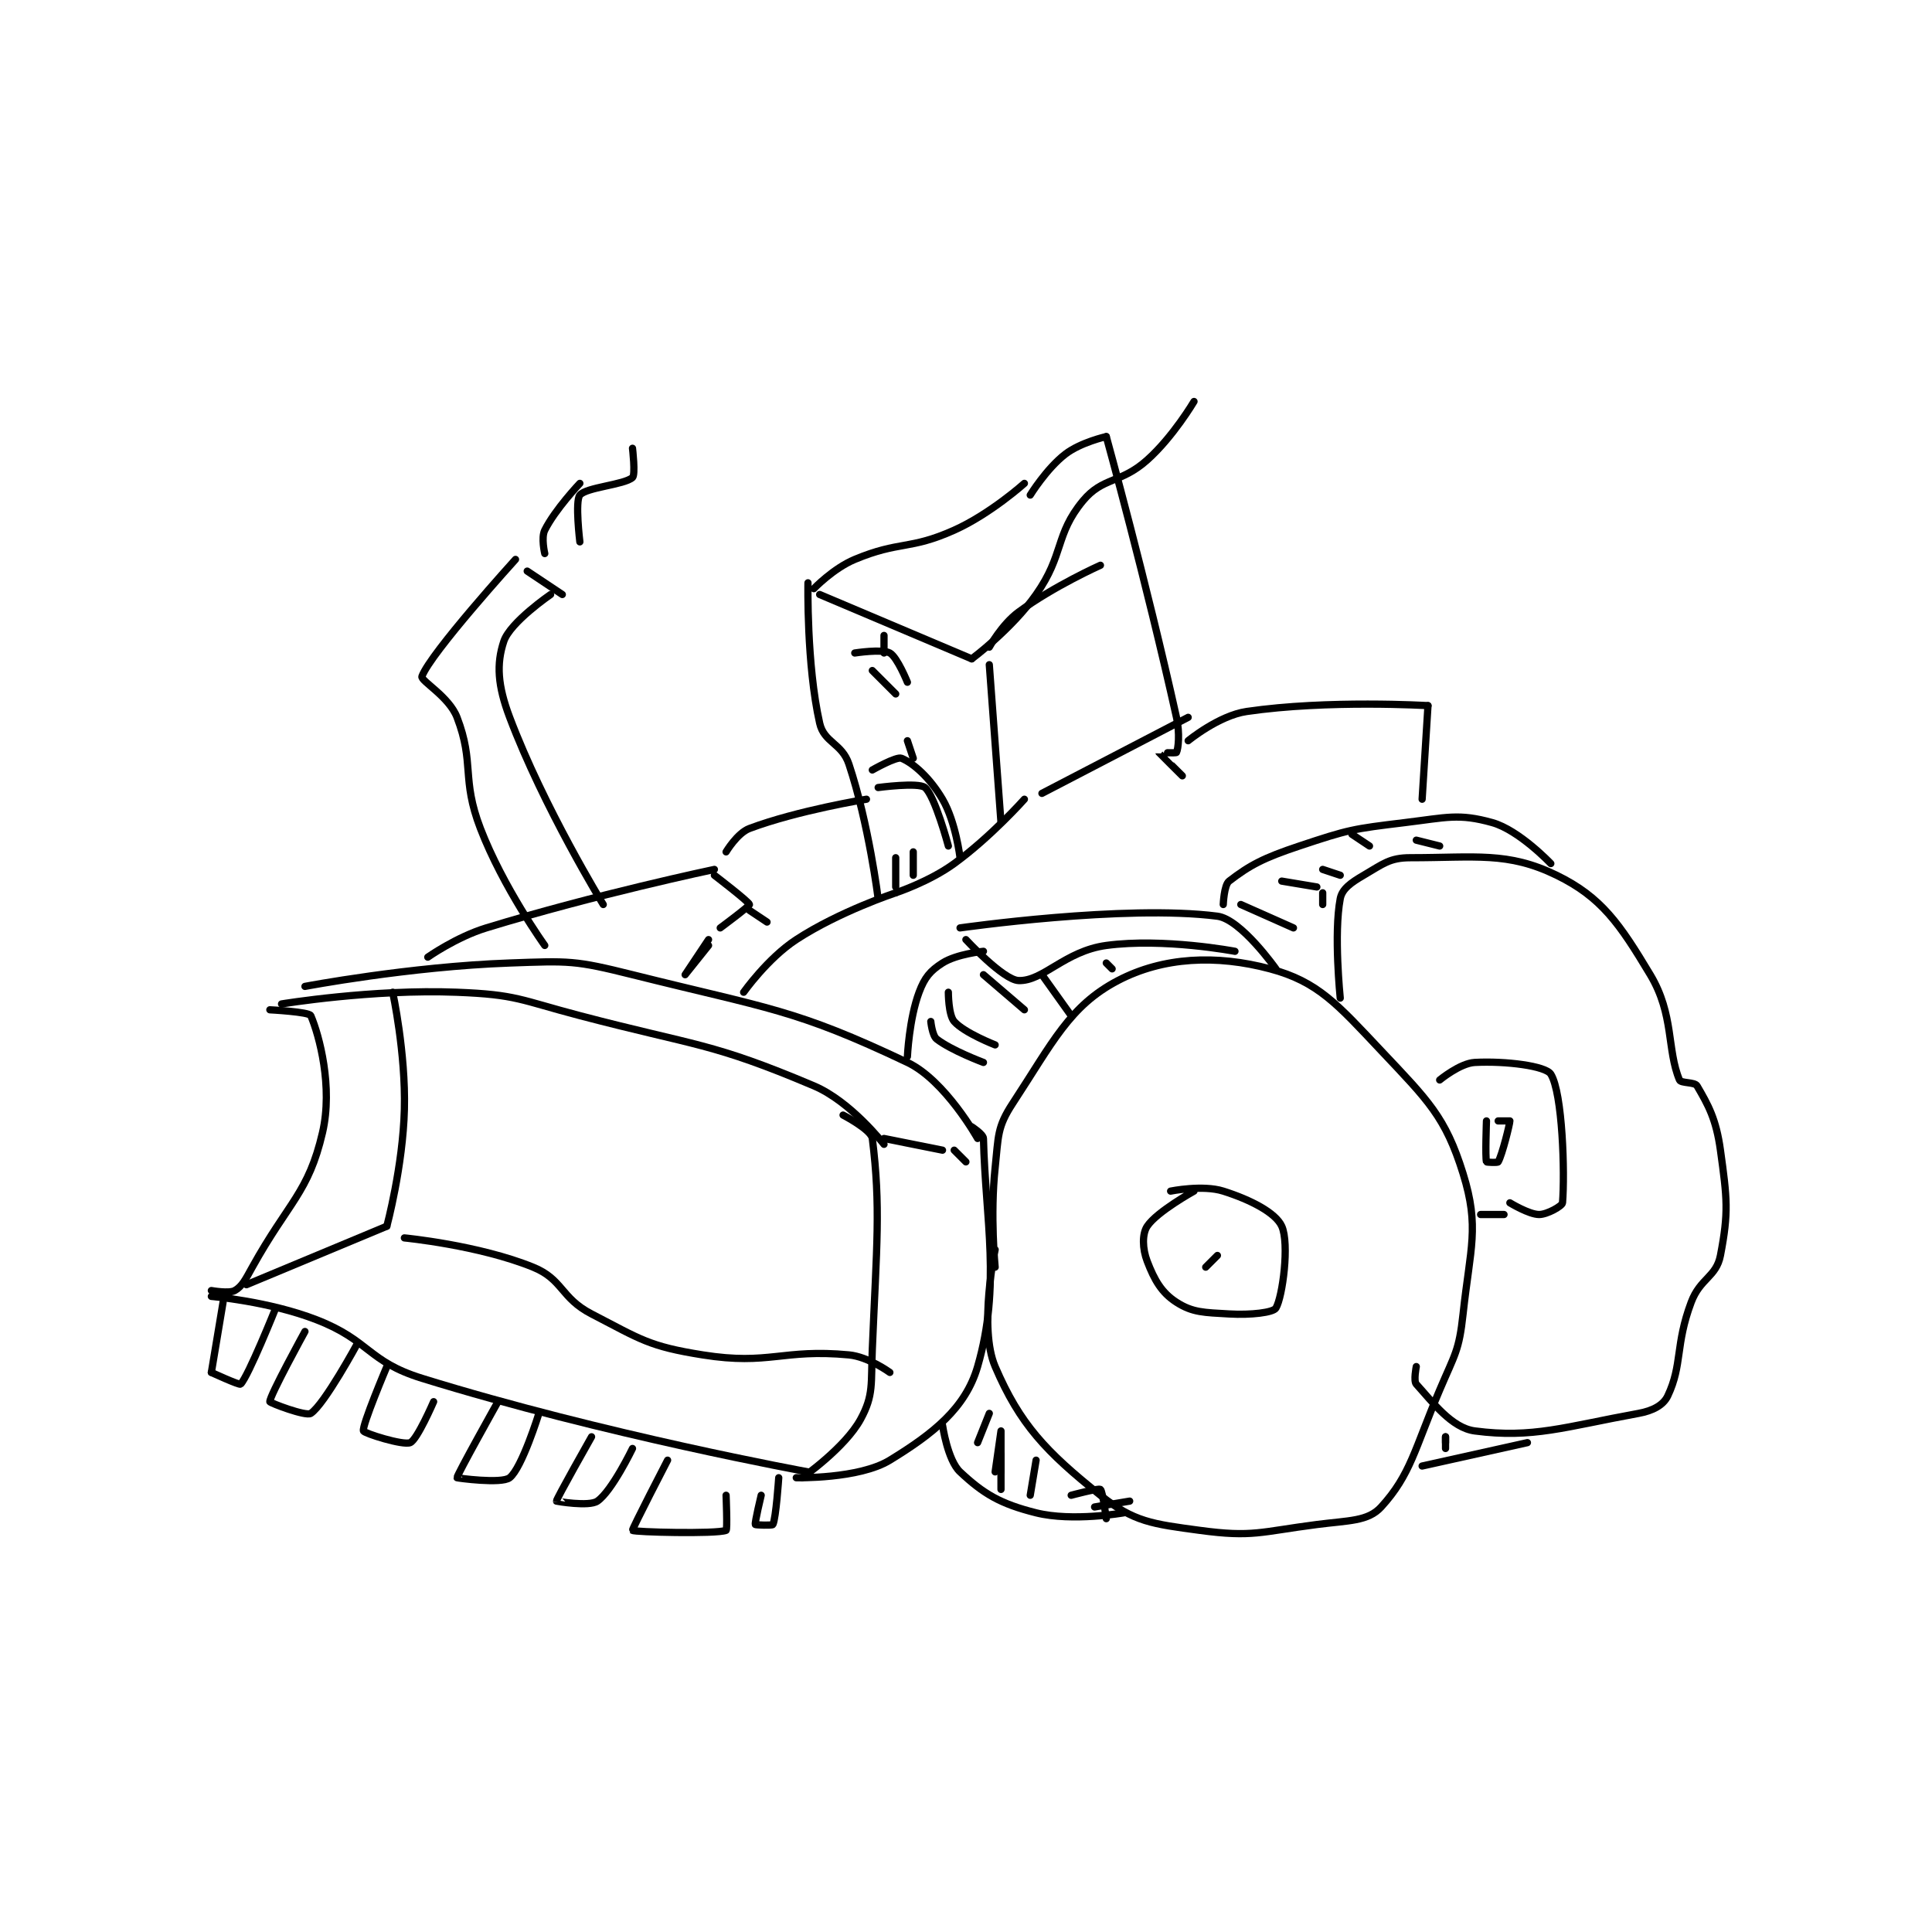 <?xml version="1.0" encoding="utf-8"?>
<!DOCTYPE svg PUBLIC "-//W3C//DTD SVG 1.1//EN" "http://www.w3.org/Graphics/SVG/1.1/DTD/svg11.dtd">
<svg viewBox="0 0 800 800" preserveAspectRatio="xMinYMin meet" xmlns="http://www.w3.org/2000/svg" version="1.1">
<g fill="none" stroke="black" stroke-linecap="round" stroke-linejoin="round" stroke-width="1.238">
<g transform="translate(87.52,166.246) scale(2.422) translate(-169,-125)">
<path id="0" d="M169 278 C169 278 178.854 278.832 187 282 C196.118 285.546 195.718 289.127 205 292 C236.219 301.663 271 308 271 308 "/>
<path id="1" d="M169 277 C169 277 172.035 277.551 173 277 C174.275 276.271 174.813 275.137 176 273 C182.214 261.814 185.602 260.311 188 250 C189.816 242.19 187.45 233.382 186 230 C185.722 229.351 179 229 179 229 "/>
<path id="2" d="M270 309 C270 309 277.329 303.898 280 299 C282.263 294.851 281.752 292.949 282 287 C282.738 269.275 283.462 262.696 282 251 C281.812 249.497 277 247 277 247 "/>
<path id="3" d="M181 228 C181 228 196.541 225.433 211 226 C221.224 226.401 221.74 227.309 232 230 C252.078 235.266 254.386 234.548 272 242 C278.342 244.683 284 252 284 252 "/>
<path id="4" d="M171 279 L169 291 "/>
<path id="5" d="M169 291 C169 291 173.792 293.207 174 293 C175.314 291.686 180 280 180 280 "/>
<path id="6" d="M185 284 C185 284 178.932 295.043 179 296 C179.015 296.207 185.165 298.557 186 298 C188.357 296.428 194 286 194 286 "/>
<path id="7" d="M199 290 C199 290 194.724 300.104 195 301 C195.126 301.409 201.767 303.514 203 303 C204.19 302.504 207 296 207 296 "/>
<path id="8" d="M218 296 C218 296 210.938 308.597 211 309 C211.007 309.047 218.61 310.092 220 309 C222.108 307.344 225 298 225 298 "/>
<path id="9" d="M234 302 C234 302 227.968 312.648 228 313 C228.002 313.021 233.57 313.99 235 313 C237.498 311.271 241 304 241 304 "/>
<path id="10" d="M247 306 C247 306 240.869 317.842 241 318 C241.25 318.301 255.247 318.658 257 318 C257.247 317.908 257 312 257 312 "/>
<path id="11" d="M263 312 C263 312 261.872 316.68 262 317 C262.033 317.084 264.905 317.19 265 317 C265.537 315.926 266 309 266 309 "/>
<path id="12" d="M175 276 L199 266 "/>
<path id="13" d="M199 266 C199 266 201.757 255.725 202 246 C202.242 236.335 200 226 200 226 "/>
<path id="14" d="M202 268 C202 268 214.693 269.219 224 273 C229.131 275.085 228.706 278.262 234 281 C242.471 285.382 243.787 286.534 253 288 C264.451 289.822 266.591 286.93 278 288 C281.323 288.312 285 291 285 291 "/>
<path id="15" d="M284 251 L294 253 "/>
<path id="16" d="M296 253 L298 255 "/>
<path id="17" d="M269 309 C269 309 279.709 309.243 285 306 C292.357 301.491 297.917 297.161 300 290 C304.02 276.183 301.339 264.886 301 251 C300.982 250.27 299 249 299 249 "/>
<path id="18" d="M185 225 C185 225 202.83 221.613 220 221 C230.225 220.635 231.112 220.528 241 223 C264.341 228.835 268.701 228.841 288 238 C294.479 241.075 300 251 300 251 "/>
<path id="19" d="M303 273 C303 273 302.131 264.11 303 256 C303.579 250.599 303.305 249.107 306 245 C312.819 234.61 315.71 228.334 324 224 C331.738 219.955 340.823 219.553 350 222 C358.192 224.185 361.505 228.051 369 236 C377.032 244.519 379.983 247.301 383 257 C385.856 266.181 384.226 269.657 383 281 C382.314 287.348 381.606 287.857 379 294 C374.701 304.133 374.037 308.483 369 314 C366.745 316.47 363.471 316.294 358 317 C348.33 318.248 347.038 319.221 338 318 C329.896 316.905 326.716 316.573 321 312 C311.666 304.533 307.232 299.875 303 290 C300.151 283.353 303 270 303 270 "/>
<path id="20" d="M337 260 C337 260 330.674 263.489 329 266 C328.114 267.329 328.173 269.851 329 272 C330.229 275.196 331.445 277.357 334 279 C336.767 280.779 338.718 280.748 343 281 C346.73 281.219 350.544 280.76 351 280 C352.149 278.086 353.337 268.97 352 266 C350.964 263.699 346.665 261.473 342 260 C338.47 258.885 333 260 333 260 "/>
<path id="21" d="M339 273 L341 271 "/>
<path id="22" d="M298 217 C298 217 304.374 223.891 307 224 C311.168 224.174 314.914 218.958 322 218 C331.799 216.676 344 219 344 219 "/>
<path id="23" d="M297 215 C297 215 325.237 210.957 341 213 C345.024 213.522 351 222 351 222 "/>
<path id="24" d="M288 237 C288 237 288.293 230.551 290 226 C290.944 223.482 291.895 222.34 294 221 C296.425 219.457 301 219 301 219 "/>
<path id="25" d="M292 231 C292 231 292.243 233.412 293 234 C295.522 235.962 301 238 301 238 "/>
<path id="26" d="M295 226 C295 226 294.997 229.871 296 231 C297.742 232.959 303 235 303 235 "/>
<path id="27" d="M301 223 L308 229 "/>
<path id="28" d="M311 223 L316 230 "/>
<path id="29" d="M322 221 L323 222 "/>
<path id="30" d="M362 227 C362 227 360.862 215.976 362 210 C362.319 208.326 363.844 207.257 366 206 C369.319 204.064 370.436 203 374 203 C385.137 203 390.655 201.929 399 206 C406.661 209.737 409.787 214.312 415 223 C419.115 229.859 417.817 235.814 420 241 C420.246 241.584 422.607 241.326 423 242 C424.907 245.269 426.265 247.668 427 253 C428.146 261.308 428.425 263.59 427 271 C426.291 274.689 423.545 274.88 422 279 C419.262 286.302 420.522 289.676 418 295 C417.243 296.597 415.441 297.556 413 298 C400.433 300.285 394.917 302.305 385 301 C381.029 300.478 377.807 296.087 375 293 C374.507 292.458 375 290 375 290 "/>
<path id="31" d="M379 241 C379 241 382.469 238.133 385 238 C390.301 237.721 397.124 238.599 398 240 C400.011 243.218 400.421 256.954 400 262 C399.955 262.539 397.385 264 396 264 C394.269 264 391 262 391 262 "/>
<path id="32" d="M386 264 L390 264 "/>
<path id="33" d="M389 248 C389 248 391 248 391 248 C391 248.46 389.712 253.753 389 255 C388.9 255.175 387.019 255.066 387 255 C386.769 254.191 387 248 387 248 "/>
<path id="34" d="M342 211 C342 211 342.127 207.671 343 207 C346.556 204.265 348.887 203.038 355 201 C363.442 198.186 364.107 198.078 373 197 C380.216 196.125 382.246 195.389 388 197 C392.588 198.285 398 204 398 204 "/>
<path id="35" d="M345 211 L354 215 "/>
<path id="36" d="M359 209 L359 211 "/>
<path id="37" d="M352 207 L358 208 "/>
<path id="38" d="M364 199 L367 201 "/>
<path id="39" d="M375 200 L379 201 "/>
<path id="40" d="M359 205 L362 206 "/>
<path id="41" d="M260 226 C260 226 264.09 220.21 269 217 C276.333 212.205 286 209 286 209 "/>
<path id="42" d="M206 220 C206 220 210.847 216.577 216 215 C234.798 209.245 255 205 255 205 "/>
<path id="43" d="M255 206 C255 206 260.95 210.552 261 211 C261.03 211.272 256 215 256 215 "/>
<path id="44" d="M254 218 C254 218 250 223 250 223 C250 223 254 217 254 217 "/>
<path id="45" d="M261 212 L264 214 "/>
<path id="46" d="M257 202 C257 202 258.92 198.78 261 198 C269.271 194.898 281 193 281 193 "/>
<path id="47" d="M271 156 C271 156 270.73 169.948 273 180 C273.755 183.342 276.804 183.411 278 187 C281.405 197.215 283 210 283 210 "/>
<path id="48" d="M272 157 C272 157 275.341 153.524 279 152 C286.687 148.797 288.347 150.43 296 147 C302.199 144.221 308 139 308 139 "/>
<path id="49" d="M309 141 C309 141 311.782 136.476 315 134 C317.631 131.976 322 131 322 131 "/>
<path id="50" d="M322 131 C322 131 328.794 155.574 334 179 C334.616 181.774 334.3 184.4 334 185 C333.925 185.15 330.998 184.992 331 185 C331.013 185.05 335 189 335 189 "/>
<path id="51" d="M336 183 C336 183 341.217 178.7 346 178 C359.882 175.969 377 177 377 177 "/>
<path id="52" d="M377 177 L376 193 "/>
<path id="53" d="M273 158 L299 169 "/>
<path id="54" d="M299 169 C299 169 305.813 163.95 310 158 C314.832 151.133 313.212 147.796 318 142 C321.407 137.876 324.46 139.062 329 135 C333.457 131.012 337 125 337 125 "/>
<path id="55" d="M302 170 L304 197 "/>
<path id="56" d="M311 192 L336 179 "/>
<path id="57" d="M308 193 C308 193 302.291 199.424 296 204 C291.711 207.12 286 209 286 209 "/>
<path id="58" d="M282 188 C282 188 286.138 185.641 287 186 C289.052 186.855 291.852 189.349 294 193 C296.273 196.863 297 203 297 203 "/>
<path id="59" d="M295 201 C295 201 292.711 192.426 291 191 C289.89 190.075 283 191 283 191 "/>
<path id="60" d="M289 202 L289 206 "/>
<path id="61" d="M286 208 L286 203 "/>
<path id="62" d="M284 165 L284 168 "/>
<path id="63" d="M279 168 C279 168 283.685 167.27 285 168 C286.266 168.703 288 173 288 173 "/>
<path id="64" d="M282 171 L286 175 "/>
<path id="65" d="M288 183 L289 186 "/>
<path id="66" d="M302 167 C302 167 304.136 163.11 307 161 C313.047 156.544 321 153 321 153 "/>
<path id="67" d="M236 211 C236 211 225.833 194.439 220 179 C217.949 173.571 217.706 169.883 219 166 C220.09 162.73 227 158 227 158 "/>
<path id="68" d="M221 152 C221 152 206.486 167.989 205 172 C204.726 172.739 209.627 175.429 211 179 C214.031 186.88 211.707 189.437 215 198 C218.885 208.102 226 218 226 218 "/>
<path id="69" d="M223 154 L229 158 "/>
<path id="70" d="M226 151 C226 151 225.352 148.296 226 147 C227.782 143.436 232 139 232 139 "/>
<path id="71" d="M232 149 C232 149 231.151 142.038 232 141 C233.1 139.656 239.589 139.255 241 138 C241.538 137.522 241 133 241 133 "/>
<path id="72" d="M294 300 C294 300 294.853 305.987 297 308 C301 311.75 303.864 313.466 310 315 C316.24 316.56 325 315 325 315 "/>
<path id="73" d="M322 316 C322 316 321.375 311.25 321 311 C320.625 310.75 316 312 316 312 "/>
<path id="74" d="M310 306 L309 312 "/>
<path id="75" d="M304 311 L304 305 "/>
<path id="76" d="M304 308 C304 308 304 301 304 301 C304 301 303 308 303 308 "/>
<path id="77" d="M302 298 L300 303 "/>
<path id="78" d="M320 314 L326 313 "/>
<path id="79" d="M376 307 L394 303 "/>
<path id="80" d="M380 302 L380 304 "/>
<path id="81" d="M380 302 L380 303 "/>
</g>
</g>
</svg>
